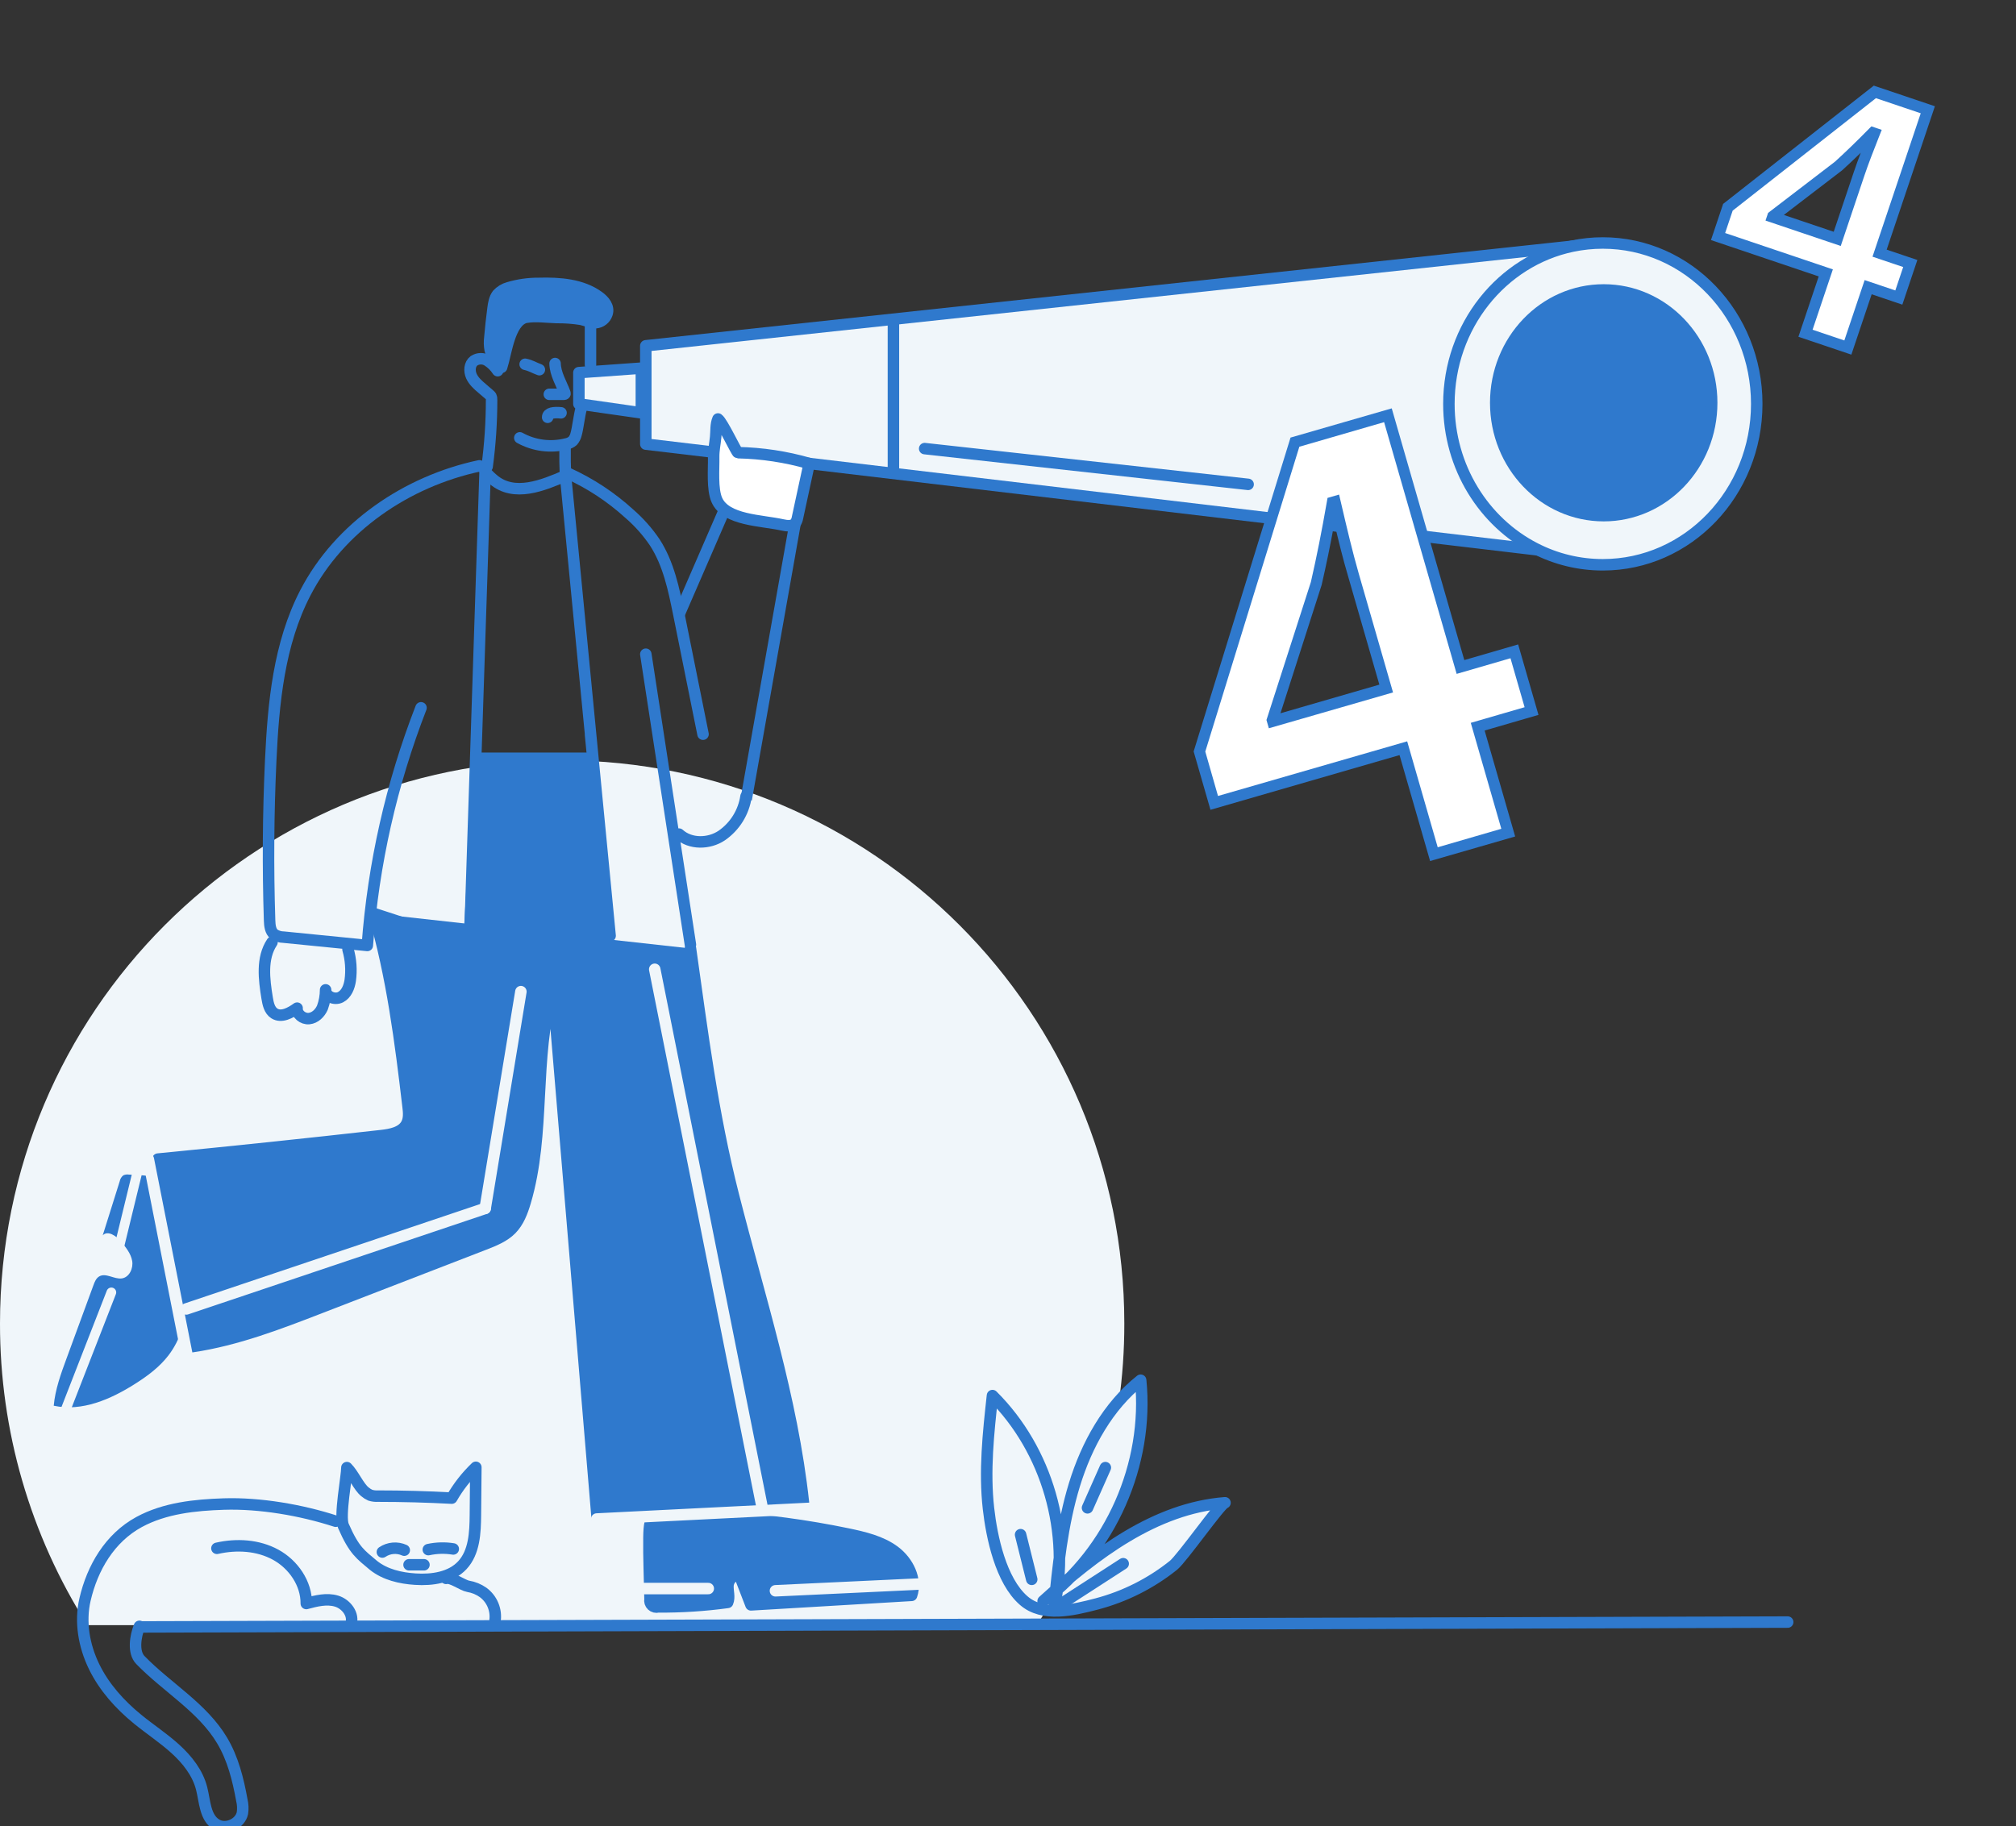 <svg width="415" height="376" viewBox="0 0 415 376" fill="none" xmlns="http://www.w3.org/2000/svg">
<rect x="0" y="0" width="415" height="376" fill="#333333" stroke="none"/>
<g clip-path="url(#clip0)">
<path d="M213.447 334.636C225.234 316.073 231.478 294.519 231.444 272.517C231.444 208.479 179.635 156.562 115.722 156.562C51.809 156.562 0 208.479 0 272.517C-0.034 294.519 6.21 316.073 17.997 334.636H213.447Z" fill="#F0F6FA"/>
<path d="M317.812 113.373L132.942 91.447V71.201L325.582 50.495L325.504 51.143" fill="#F0F6FA"/>
<path d="M317.812 113.373L132.942 91.447V71.201L325.582 50.495L325.504 51.143" stroke="#2F79CD" stroke-width="2.363" stroke-linecap="round" stroke-linejoin="round"/>
<path d="M147.798 86.27C148.716 86.906 151.632 93.2 151.908 93.209C156.874 93.314 161.805 94.062 166.58 95.436L164.173 106.567C164.114 106.981 163.957 107.374 163.714 107.713C163.117 108.426 161.997 108.288 161.087 108.086C156.697 107.106 149.455 107.166 147.577 102.983C146.567 100.724 146.962 96.578 146.911 94.121C146.888 92.74 147.192 91.36 147.32 90.002C147.449 88.746 147.311 87.398 147.798 86.27Z" fill="white" stroke="#2F79CD" stroke-width="2.363" stroke-linecap="round" stroke-linejoin="round"/>
<path d="M183.915 65.684V96.513" stroke="#2F79CD" stroke-width="2.363"/>
<path d="M163.71 107.557L153.607 164.614" stroke="#2F79CD" stroke-width="2.363"/>
<path d="M149.015 105.256L139.831 126.422" stroke="#2F79CD" stroke-width="2.363"/>
<path d="M132.024 85.01L119.166 83.169V76.727L132.024 75.807V85.01Z" fill="#F0F6FA" stroke="#2F79CD" stroke-width="2.363" stroke-linecap="round" stroke-linejoin="round"/>
<path d="M114.266 74.854C114.317 76.994 115.538 78.904 116.287 80.91C116.31 80.958 116.318 81.013 116.31 81.066C116.277 81.168 116.14 81.191 116.034 81.191H113.077" stroke="#2F79CD" stroke-width="2.363" stroke-linecap="round" stroke-linejoin="round"/>
<path d="M111.033 76.12C109.775 75.66 109.407 75.301 108.103 75.006" stroke="#2F79CD" stroke-width="2.363" stroke-linecap="round" stroke-linejoin="round"/>
<path d="M119.62 84.223C119.276 85.336 118.936 88.29 118.596 89.404C118.482 89.914 118.243 90.388 117.903 90.784C117.534 91.1 117.089 91.313 116.612 91.401C113.368 92.228 109.93 91.784 107.001 90.159" stroke="#2F79CD" stroke-width="2.363" stroke-linecap="round" stroke-linejoin="round"/>
<path d="M115.492 85.005C114.046 84.867 112.737 85.005 112.737 85.925" stroke="#2F79CD" stroke-width="2.363" stroke-linecap="round" stroke-linejoin="round"/>
<path d="M121.554 75.112V66.549" stroke="#2F79CD" stroke-width="2.363" stroke-linecap="round" stroke-linejoin="round"/>
<path d="M102.455 76.331C101.915 75.501 101.204 74.795 100.37 74.261C99.95 73.998 99.463 73.862 98.967 73.868C98.472 73.873 97.988 74.021 97.574 74.293C96.655 74.992 96.573 76.377 97.032 77.422C97.491 78.466 98.387 79.262 99.25 79.985L100.77 81.292C100.887 81.384 100.989 81.495 101.073 81.618C101.177 81.838 101.22 82.081 101.197 82.322C101.196 86.918 100.89 91.508 100.279 96.062" stroke="#2F79CD" stroke-width="2.363" stroke-linecap="round" stroke-linejoin="round"/>
<path d="M99.686 96.509C100.017 97.429 100.774 98.078 101.5 98.708C105.853 102.449 111.805 99.918 116.406 97.958C116.323 96.016 116.291 94.074 116.323 92.137" stroke="#2F79CD" stroke-width="2.363" stroke-linecap="round" stroke-linejoin="round"/>
<path d="M108.172 65.353C104.847 66.213 104.186 72.834 103.263 75.623C102.266 74.564 101.233 73.437 100.903 72.02C100.75 71.193 100.729 70.346 100.838 69.512C101.01 67.497 101.229 65.489 101.495 63.489C101.628 62.481 101.798 61.423 102.413 60.622C103.023 59.957 103.808 59.479 104.677 59.242C106.698 58.642 108.797 58.344 110.904 58.358C115.193 58.239 119.762 58.565 123.234 61.087C124.341 61.888 125.47 63.171 124.952 64.644C124.784 65.135 124.478 65.567 124.07 65.887C123.663 66.207 123.171 66.402 122.656 66.448C121.654 66.484 120.626 65.987 119.657 65.762C117.968 65.492 116.26 65.365 114.55 65.385C112.64 65.329 110.234 64.989 108.369 65.325C108.303 65.33 108.237 65.339 108.172 65.353Z" fill="#2F79CD" stroke="#2F79CD" stroke-width="2.363" stroke-linecap="round" stroke-linejoin="round"/>
<path d="M98.685 95.92C83.742 99.099 69.874 108.505 62.844 122.097C57.42 132.593 56.277 144.731 55.73 156.539C55.219 167.518 55.141 178.507 55.496 189.508C55.533 190.566 55.639 191.763 56.47 192.407C57.043 192.766 57.704 192.961 58.38 192.968L75.614 194.68C76.854 177.908 80.579 161.416 86.668 145.744" stroke="#2F79CD" stroke-width="2.363" stroke-linecap="round" stroke-linejoin="round"/>
<path d="M116.87 97.429C121.506 99.532 125.784 102.35 129.549 105.78C131.549 107.512 133.312 109.5 134.793 111.693C137.622 116.069 138.706 121.319 139.734 126.418L144.721 151.178" stroke="#2F79CD" stroke-width="2.363" stroke-linecap="round" stroke-linejoin="round"/>
<path d="M153.57 163.988C153.334 165.601 152.77 167.147 151.912 168.532C151.054 169.916 149.921 171.109 148.583 172.036C145.952 173.808 142.108 173.877 139.766 171.746" stroke="#2F79CD" stroke-width="2.363" stroke-linecap="round" stroke-linejoin="round"/>
<path d="M99.879 96.513L96.665 194.523" stroke="#2F79CD" stroke-width="2.363" stroke-linecap="round" stroke-linejoin="round"/>
<path d="M132.942 134.705L142.127 194.523" stroke="#2F79CD" stroke-width="2.363" stroke-linecap="round" stroke-linejoin="round"/>
<path d="M96.665 194.523L76.918 188.081" stroke="#2F79CD" stroke-width="2.363" stroke-linecap="round" stroke-linejoin="round"/>
<path d="M71.637 195.499C72.232 197.571 72.389 199.745 72.097 201.881C71.885 203.261 71.32 204.693 70.099 205.328C68.877 205.963 66.99 205.199 67.027 203.818C67.023 205.065 66.801 206.302 66.37 207.472C65.874 208.613 64.864 209.611 63.615 209.736C62.366 209.86 61.048 208.815 61.163 207.587C59.785 208.581 57.911 209.598 56.474 208.673C55.464 208.019 55.184 206.694 54.991 205.507C54.362 201.623 53.815 197.316 55.987 194.036" stroke="#2F79CD" stroke-width="2.363" stroke-linecap="round" stroke-linejoin="round"/>
<path d="M142.136 195.296C144.602 212.722 146.636 229.098 150.975 246.151C156.311 267.138 163.076 287.895 165.395 309.425C156.823 310.069 148.266 310.715 139.725 311.362C134.513 311.749 133.668 311.28 133.59 316.553C133.53 320.786 133.737 325.042 133.81 329.28C133.761 329.509 133.771 329.747 133.841 329.971C133.911 330.195 134.037 330.397 134.208 330.557C134.378 330.717 134.587 330.831 134.815 330.886C135.042 330.941 135.28 330.937 135.505 330.872C140.282 330.907 145.057 330.599 149.791 329.952C150.25 328.88 149.791 327.652 149.855 326.474C149.919 325.296 151.086 323.975 152.064 324.633C152.396 324.911 152.636 325.283 152.753 325.701L154.589 330.458L187.653 328.498C188.778 325.222 186.913 321.509 184.14 319.438C181.366 317.367 177.872 316.567 174.496 315.853C157.546 312.344 140.185 311.259 122.931 312.632L113.807 203.639C109.743 217.848 112.319 233.332 108.112 247.499C107.511 249.529 106.735 251.59 105.247 253.104C103.759 254.618 101.674 255.451 99.677 256.224L65.971 269.26C57.402 272.577 48.75 275.913 39.667 277.271C39.282 277.378 38.871 277.333 38.519 277.146C38.366 277 38.244 276.826 38.159 276.632C38.073 276.439 38.027 276.23 38.023 276.019C36.186 263.568 34.349 251.116 32.512 238.665C47.859 237.171 63.192 235.56 78.512 233.833C80.486 233.608 82.769 233.184 83.696 231.422C84.261 230.345 84.155 229.052 84.004 227.847C82.442 214.544 80.711 200.929 76.936 188.081" fill="#2F79CD"/>
<path d="M142.136 195.296C144.602 212.722 146.636 229.098 150.975 246.151C156.311 267.138 163.076 287.895 165.395 309.425C156.823 310.069 148.266 310.715 139.725 311.362C134.513 311.749 133.668 311.28 133.59 316.553C133.53 320.786 133.737 325.042 133.81 329.28C133.761 329.509 133.771 329.747 133.841 329.971C133.911 330.195 134.037 330.397 134.208 330.557C134.378 330.717 134.587 330.831 134.815 330.886C135.042 330.941 135.28 330.937 135.505 330.873C140.282 330.907 145.057 330.599 149.791 329.952C150.25 328.88 149.791 327.652 149.855 326.474C149.919 325.296 151.086 323.975 152.064 324.633C152.396 324.911 152.636 325.283 152.753 325.701L154.589 330.458L187.653 328.498C188.778 325.222 186.913 321.509 184.14 319.438C181.366 317.367 177.872 316.567 174.496 315.853C157.546 312.344 140.185 311.259 122.931 312.632L113.807 203.639C109.743 217.848 112.319 233.332 108.112 247.499C107.511 249.529 106.735 251.59 105.247 253.104C103.759 254.618 101.674 255.451 99.677 256.224L65.971 269.26C57.402 272.577 48.75 275.913 39.667 277.271C39.282 277.378 38.871 277.333 38.519 277.146C38.366 277 38.244 276.826 38.159 276.632C38.073 276.439 38.027 276.23 38.023 276.019C36.186 263.568 34.349 251.116 32.512 238.665C47.859 237.171 63.192 235.56 78.512 233.833C80.486 233.608 82.769 233.184 83.696 231.422C84.261 230.345 84.155 229.052 84.004 227.847C82.442 214.544 80.711 200.929 76.936 188.081" stroke="#2F79CD" stroke-width="2.363" stroke-linecap="round" stroke-linejoin="round"/>
<path d="M26.538 241.858C26.145 241.792 25.742 241.847 25.381 242.015C24.998 242.316 24.737 242.746 24.646 243.225L21.147 254.365C22.189 253.274 23.943 254.489 24.912 255.649C25.881 256.808 26.942 258.101 27.208 259.629C27.475 261.156 26.63 262.997 25.096 263.236C23.562 263.476 21.776 262.003 20.398 262.841C19.778 263.222 19.48 263.954 19.236 264.635L13.698 279.719C12.537 282.866 11.366 286.087 11.062 289.451C16.867 290.716 22.818 288.125 27.828 284.932C30.372 283.326 32.838 281.485 34.671 279.093C39.547 272.743 39.033 263.793 37.274 255.966C36.53 252.635 35.897 247.559 34.005 244.642C32.113 241.725 30.083 242.088 26.538 241.858Z" fill="#2F79CD"/>
<path d="M116.411 97.894L125.595 192.683L121.554 151.196" stroke="#2F79CD" stroke-width="2.363" stroke-linecap="round" stroke-linejoin="round"/>
<path d="M125.595 199.125L95.058 199.355L97.583 154.951H121.462L125.595 199.125Z" fill="#2F79CD"/>
<path d="M30.538 238.697L38.804 280.57" stroke="#F0F6FA" stroke-width="2.363" stroke-linecap="round" stroke-linejoin="round"/>
<path d="M168.761 310.479L122.84 312.78" stroke="#F0F6FA" stroke-width="2.363" stroke-linecap="round" stroke-linejoin="round"/>
<path d="M134.779 199.585L156.822 310.019" stroke="#F0F6FA" stroke-width="2.363" stroke-linecap="round" stroke-linejoin="round"/>
<path d="M99.879 248.82L38.345 269.526" stroke="#F0F6FA" stroke-width="2.363" stroke-linecap="round" stroke-linejoin="round"/>
<path d="M107.227 204.186L99.879 248.82" stroke="#F0F6FA" stroke-width="2.363" stroke-linecap="round" stroke-linejoin="round"/>
<path d="M189.02 326.177L159.63 327.558" stroke="#F0F6FA" stroke-width="2.363" stroke-linecap="round" stroke-linejoin="round"/>
<path d="M145.801 327.098H130.646" stroke="#F0F6FA" stroke-width="2.363" stroke-linecap="round" stroke-linejoin="round"/>
<path d="M28.887 238.852L24.294 257.718" stroke="#F0F6FA" stroke-width="2" stroke-linecap="round" stroke-linejoin="round"/>
<path d="M22.921 266.117L11.661 295.021" stroke="#F0F6FA" stroke-width="2" stroke-linecap="round" stroke-linejoin="round"/>
<path d="M368 334L29 335" stroke="#2F79CD" stroke-width="2.363" stroke-linecap="round" stroke-linejoin="round"/>
<path d="M71.408 302.192C72.785 303.572 73.842 306.172 75.141 307.189C75.469 307.472 75.838 307.704 76.234 307.879C76.745 308.036 77.28 308.1 77.814 308.068C82.874 308.068 87.933 308.204 92.991 308.477C94.333 306.133 96.005 303.995 97.955 302.127L97.863 311.942C97.831 315.596 97.656 319.617 95.172 322.291C92.798 324.84 88.963 325.388 85.492 325.162C82.424 324.964 79.279 324.242 76.872 322.318C74.247 320.081 72.954 319.387 70.678 314.174C69.823 312.218 71.408 304.032 71.408 302.192Z" stroke="#2F79CD" stroke-width="2.363" stroke-linecap="round" stroke-linejoin="round"/>
<path d="M78.71 319.579C79.367 319.138 80.126 318.871 80.915 318.805C81.704 318.738 82.496 318.873 83.219 319.197" stroke="#2F79CD" stroke-width="2.363" stroke-linecap="round" stroke-linejoin="round"/>
<path d="M88.169 319.082C89.858 318.714 91.601 318.667 93.308 318.944" stroke="#2F79CD" stroke-width="2.363" stroke-linecap="round" stroke-linejoin="round"/>
<path d="M84.202 322.203H87.274" stroke="#2F79CD" stroke-width="2.363" stroke-linecap="round" stroke-linejoin="round"/>
<path d="M91.833 325.003C92.915 324.683 95.252 326.45 96.365 326.634C97.478 326.818 98.536 327.252 99.458 327.902C100.366 328.573 101.073 329.48 101.501 330.525C101.929 331.57 102.063 332.713 101.888 333.829" stroke="#2F79CD" stroke-width="2.363" stroke-linecap="round" stroke-linejoin="round"/>
<path d="M44.654 318.812C48.695 317.892 53.112 318.14 56.749 320.133C60.386 322.125 63.087 326.023 63.05 330.178C65.084 329.63 67.247 329.078 69.268 329.681C71.288 330.284 72.974 332.515 72.202 334.48" stroke="#2F79CD" stroke-width="2.363" stroke-linecap="round" stroke-linejoin="round"/>
<path d="M69.112 313.235C62.054 310.934 53.498 309.457 46.068 309.697C40.149 309.89 33.913 310.525 28.618 313.405C22.603 316.682 19.021 322.802 17.501 329.359C16.431 333.96 17.29 338.893 19.365 343.163C21.441 347.433 24.674 351.013 28.329 353.999C30.887 356.088 33.665 357.901 36.108 360.124C38.551 362.346 40.7 365.061 41.508 368.264C42.193 370.955 42.193 374.328 44.599 375.713C46.555 376.836 49.434 375.548 49.903 373.339C50.038 372.447 49.997 371.537 49.783 370.661C49.012 366.391 47.947 362.102 45.719 358.375C41.674 351.583 34.404 347.488 28.894 341.81C27.355 340.227 27.861 336.923 28.696 334.876" stroke="#2F79CD" stroke-width="2.363" stroke-linecap="round" stroke-linejoin="round"/>
<path d="M295.178 175.869L288.887 154.054L249.964 165.323L246.915 154.74L266.573 91.038L285.709 85.516L300.647 137.328L311.732 134.107L315.278 146.402L304.192 149.623L310.483 171.438L295.178 175.869ZM285.341 141.759L278.596 118.356C277.186 113.465 276.038 108.495 274.816 103.264L274.288 103.415C273.214 109.6 272.226 114.615 270.959 120.137L261.912 148.256L261.986 148.518L285.341 141.759Z" fill="white"/>
<path d="M294.392 177.296L288.101 155.48L249.178 166.745L245.716 154.735L265.659 90.103L286.494 84.085L301.432 135.915L312.517 132.694L316.701 147.202L305.616 150.423L311.902 172.239L294.392 177.296ZM289.672 152.646L295.958 174.461L309.05 170.656L302.764 148.841L313.845 145.62L310.938 135.538L299.857 138.759L284.923 86.924L267.473 91.986L248.113 154.758L250.73 163.896L289.672 152.646ZM261.2 149.959L260.705 148.252L260.815 147.916L269.847 119.847C271.055 114.578 272.042 109.609 273.154 103.231L273.278 102.523L275.656 101.837L276.116 103.807C277.273 108.758 278.361 113.437 279.693 118.071L286.76 142.578L261.2 149.959ZM274.678 107.745C273.838 112.319 273.025 116.272 272.075 120.408L272.047 120.505L263.588 146.867L283.945 140.972L277.516 118.678C276.446 115.085 275.569 111.472 274.683 107.732L274.678 107.745Z" fill="#2F79CD"/>
<path d="M380.387 71.563L384.565 59.134L390.88 61.265L393.235 54.26L386.92 52.129L396.846 22.6L385.946 18.921L355.694 42.679L353.668 48.706L375.845 56.191L371.666 68.62L380.387 71.563ZM364.894 44.694L364.944 44.544L378.473 34.18C380.888 31.976 383.001 29.921 385.543 27.34L385.844 27.442C384.706 30.329 383.619 33.065 382.682 35.852L378.2 49.185L364.894 44.694Z" fill="white"/>
<path fill-rule="evenodd" clip-rule="evenodd" d="M385.725 17.63L398.304 21.876L388.378 51.404L394.693 53.535L391.603 62.727L385.288 60.595L381.11 73.024L370.209 69.344L374.387 56.916L352.21 49.43L354.713 41.985L385.725 17.63ZM386.167 20.213L356.675 43.374L355.126 47.981L377.303 55.466L373.125 67.895L379.664 70.102L383.842 57.673L390.157 59.805L391.777 54.985L385.462 52.853L395.388 23.325L386.167 20.213ZM385.229 26.018L387.359 26.737L386.914 27.866C386.86 28.004 386.805 28.142 386.751 28.279C385.671 31.019 384.654 33.599 383.772 36.221L378.923 50.646L363.436 45.419L363.966 43.842L377.734 33.294C380.116 31.119 382.206 29.087 384.724 26.531L385.229 26.018ZM383.042 31.457C381.79 32.676 380.563 33.832 379.248 35.033L379.211 35.066L367.21 44.259L377.476 47.724L381.591 35.484C382.045 34.136 382.533 32.799 383.042 31.457Z" fill="#2F79CD"/>
<path d="M203.487 310.649C202.609 302.914 203.454 295.097 204.304 287.362C215.568 298.552 220.519 315.734 216.946 331.218C217.786 322.631 218.641 313.976 221.171 305.726C223.701 297.476 228.059 289.561 234.809 284.2C236.545 301.451 228.638 319.364 214.728 329.681C225.442 319.958 237.762 310.562 252.172 309.435C251.314 309.504 243.328 320.906 241.551 322.319C236.905 326.038 231.536 328.743 225.786 330.261C220.826 331.558 214.668 333.021 210.724 329.566C206.017 325.461 204.148 316.493 203.487 310.649Z" fill="#F0F6FA" stroke="#2F79CD" stroke-width="2.363" stroke-linecap="round" stroke-linejoin="round"/>
<path d="M361.631 83.165C361.631 101.46 347.446 116.295 329.945 116.295C325.086 116.298 320.296 115.137 315.976 112.908C305.483 107.515 298.259 96.223 298.259 83.165C298.259 67.115 309.179 53.716 323.672 50.683C325.735 50.252 327.837 50.035 329.945 50.034C347.446 50.034 361.631 64.874 361.631 83.165Z" fill="#F0F6FA" stroke="#2F79CD" stroke-width="2.363"/>
<path d="M330.129 106.176C342.404 106.176 352.355 95.772 352.355 82.939C352.355 70.105 342.404 59.702 330.129 59.702C317.854 59.702 307.903 70.105 307.903 82.939C307.903 95.772 317.854 106.176 330.129 106.176Z" fill="#2F79CD" stroke="#2F79CD" stroke-width="2.363"/>
<path d="M256.93 99.734L190.344 92.372" stroke="#2F79CD" stroke-width="2.363" stroke-linecap="round" stroke-linejoin="round"/>
<path d="M231.214 321.983L216.979 331.185" stroke="#2F79CD" stroke-width="2.363" stroke-linecap="round" stroke-linejoin="round"/>
<path d="M227.54 302.196L223.866 310.479" stroke="#2F79CD" stroke-width="2.363" stroke-linecap="round" stroke-linejoin="round"/>
<path d="M210.09 316.001L212.386 325.204" stroke="#2F79CD" stroke-width="2.363" stroke-linecap="round" stroke-linejoin="round"/>
</g>
<defs>
<clipPath id="clip0">
<rect width="415" height="376" fill="white"/>
</clipPath>
</defs>
</svg>
